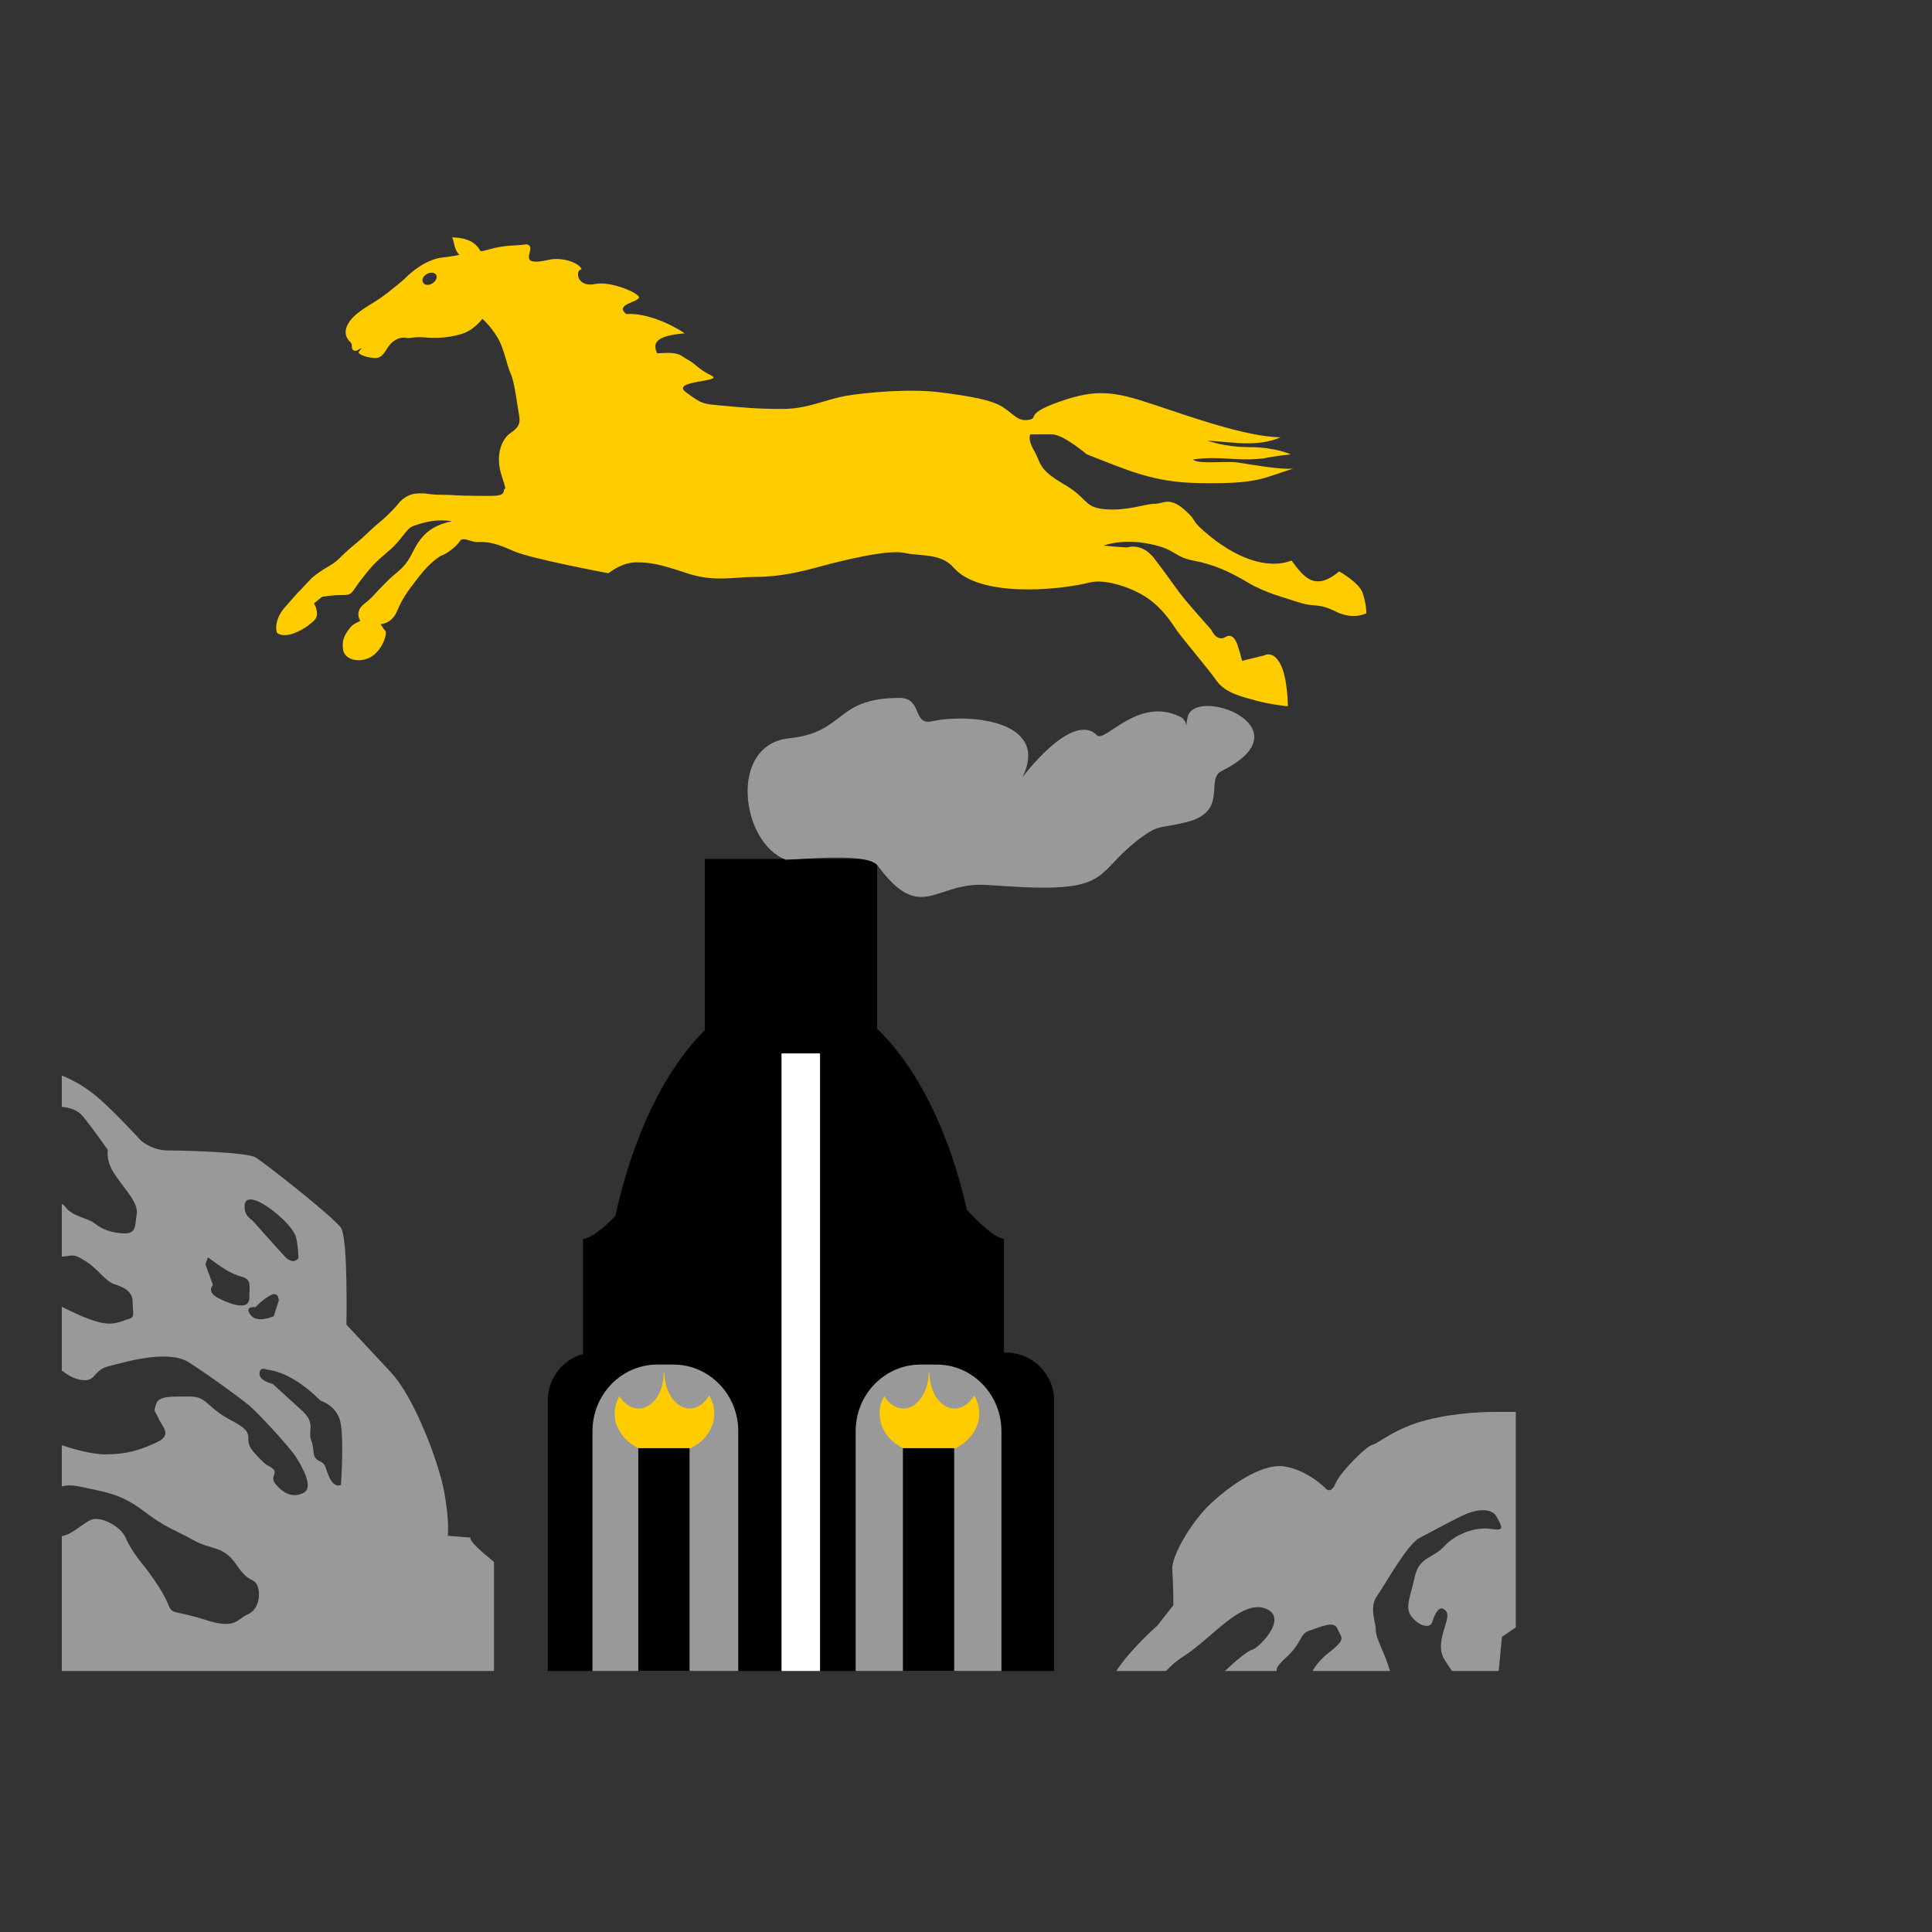 <?xml version="1.0" encoding="UTF-8" standalone="no"?>
<svg
    xmlns:dc="http://purl.org/dc/elements/1.1/"
    xmlns:cc="http://creativecommons.org/ns#"
    xmlns:rdf="http://www.w3.org/1999/02/22-rdf-syntax-ns#"
    xmlns:svg="http://www.w3.org/2000/svg"
    xmlns="http://www.w3.org/2000/svg"
    xmlns:sodipodi="http://sodipodi.sourceforge.net/DTD/sodipodi-0.dtd"
    xmlns:inkscape="http://www.inkscape.org/namespaces/inkscape"
    id="city_bel"
    data-name="bel"
    width="52.5mm"
    height="52.5mm"
    viewBox="0 0 148.82 148.82"
    version="1.1"
    inkscape:version="0.91 r13725"
    sodipodi:docname="_barnaul.svg">
   <rect x="0" y="0" width="148.82" height="148.82" fill="#333333" stroke="none"/>
   <defs
       id="defs10" />
   <sodipodi:namedview
       pagecolor="#ffffff"
       bordercolor="#666666"
       borderopacity="1"
       objecttolerance="10"
       gridtolerance="10"
       guidetolerance="10"
       inkscape:pageopacity="0"
       inkscape:pageshadow="2"
       inkscape:window-width="640"
       inkscape:window-height="480"
       id="namedview8"
       showgrid="false"
       inkscape:zoom="1.268656085"
       inkscape:cx="93.01181102"
       inkscape:cy="93.01181102"
       inkscape:current-layer="city_bel" />
   <g
       transform="matrix(0.028,0,0,0.028,-1041.797,-9.627636359e-6)"
       style="clip-rule:evenodd;fill-rule:evenodd;image-rendering:optimizeQuality;shape-rendering:geometricPrecision;text-rendering:geometricPrecision"
       id="barnaul">
      <path
          class="fil3"
          d="m 38171,941 c 0,0 -23,-17 -8,-47 15,-31 56,-51 86,-71 30,-20 70,-55 70,-55 0,0 32,-34 68,-49 31,-14 44,-9 84,-18 -17,-16 -14,-42 -21,-48 60,1 73,28 79,38 9,0 26,-6 39,-9 43,-9 55,-5 87,-10 36,6 -37,65 61,43 34,-9 85,7 91,26 -18,0 -15,52 39,40 41,-8 119,25 119,37 0,13 -69,19 -35,46 54,-4 122,27 161,53 -75,6 -91,24 -76,55 65,-5 62,6 85,18 22,12 27,25 64,43 37,18 -114,13 -70,46 45,33 46,32 101,37 56,5 93,9 164,9 70,0 115,-25 175,-36 61,-10 176,-20 257,-10 80,10 145,21 175,41 31,20 41,40 71,35 30,-5 -15,-15 85,-50 101,-36 151,-28 256,7 94,31 256,90 352,91 -61,26 -120,15 -201,9 0,0 45,18 115,18 71,0 114,20 114,20 0,0 -42,4 -74,11 -81,9 -116,-8 -195,3 13,14 86,4 121,8 38,6 124,21 155,17 -84,26 -95,43 -259,40 -126,-2 -193,-34 -309,-79 0,0 -65,-55 -95,-55 -30,0 -60,0 -60,0 0,0 -10,10 10,45 20,35 10,50 80,91 70,40 55,65 116,70 60,5 110,-15 135,-15 25,0 40,-20 81,15 40,35 15,25 55,60 84,74 174,107 241,81 33,44 63,87 131,30 0,0 55,30 65,60 10,30 10,55 10,55 0,0 -35,20 -85,-5 -51,-25 -56,-10 -101,-25 -45,-15 -90,-25 -141,-55 -50,-30 -95,-50 -150,-60 -55,-11 -45,-31 -121,-46 -75,-15 -125,5 -125,5 21,2 43,4 65,5 0,0 40,-15 75,31 35,45 61,85 86,115 25,30 70,80 70,80 0,0 15,36 40,20 25,-15 35,31 35,31 4,11 7,23 10,35 20,-5 41,-10 61,-15 0,0 25,-15 45,25 20,40 20,115 20,115 0,0 -50,-5 -85,-15 -36,-10 -86,-20 -111,-55 -25,-35 -80,-100 -100,-126 -20,-25 -36,-60 -81,-95 -45,-35 -125,-60 -166,-50 -97,24 -306,40 -376,-40 -35,-41 -91,-31 -136,-41 -45,-10 -171,21 -226,36 -55,15 -115,30 -181,30 -65,0 -115,15 -191,-10 -75,-25 -100,-30 -140,-30 -40,0 -76,30 -76,30 0,0 -215,-40 -261,-61 -45,-20 -66,-26 -100,-25 -18,1 -40,-17 -49,-1 -8,13 -35,34 -51,39 -1,1 -26,13 -61,58 -35,45 -45,60 -60,95 -15,35 -45,35 -45,35 4,7 9,14 14,20 3,5 -4,42 -34,66 -31,23 -78,15 -83,-15 -5,-31 8,-46 19,-61 12,-15 30,-17 28,-20 -2,-2 -15,-25 10,-45 26,-20 26,-25 61,-60 35,-35 50,-35 75,-86 25,-50 55,-71 106,-82 -47,-8 -86,6 -106,13 -20,7 -30,37 -68,69 -39,33 -45,40 -75,78 -29,38 -23,43 -53,43 -30,0 -55,5 -55,5 -8,6 -15,12 -22,18 -1,0 7,9 8,27 1,17 -13,24 -23,33 -10,8 -61,41 -87,21 -10,-33 18,-66 18,-66 12,-14 25,-28 37,-42 14,-14 27,-29 41,-43 0,0 15,-14 46,-32 30,-17 29,-25 68,-57 40,-33 44,-41 72,-64 28,-23 50,-49 50,-49 0,0 17,-26 49,-30 32,-3 33,3 68,3 36,0 46,3 97,3 51,0 76,3 78,-13 2,-16 11,10 -7,-46 -17,-56 3,-97 23,-112 21,-15 31,-23 26,-51 -5,-28 -13,-94 -23,-114 -10,-21 -18,-69 -36,-99 -18,-31 -42,-52 -42,-52 0,0 -23,32 -58,42 -36,11 -73,12 -103,9 -31,-2 -36,4 -51,1 -15,-2 -33,7 -43,20 -11,13 -18,36 -39,36 -20,0 -50,-10 -46,-17 11,-14 10,-12 -4,-4 -2,1 -12,4 -15,-7 1,-12 -4,-16 -4,-16 z m 210,-187 c 10,-6 21,-5 26,2 4,7 -1,18 -11,24 -10,6 -21,5 -25,-3 -5,-7 0,-17 10,-23 z"
          id="path1742"
          inkscape:connector-curvature="0"
          style="fill:#ffcc00" />
      <path
          class="fil2"
          d="m 38900,3345 c 48,-220 136,-402 246,-511 l 0,-471 474,0 0,467 c 110,106 198,282 247,498 37,42 80,78 102,80 l 0,313 6,0 c 72,0 132,59 132,132 l 0,744 -1393,0 0,-744 c 0,-61 41,-113 97,-128 l 0,-317 c 17,1 54,-26 89,-63 z"
          id="path1744"
          inkscape:connector-curvature="0"
          style="fill:#000000" />
      <rect
          class="fil12"
          x="39357"
          y="2898"
          width="106"
          height="1699"
          id="rect1746"
          style="fill:#ffffff" />
      <path
          class="fil4"
          d="m 39739,3754 45,0 c 98,0 178,82 178,183 l 0,660 -401,0 0,-660 c 0,-101 80,-183 178,-183 z"
          id="path1748"
          inkscape:connector-curvature="0"
          style="fill:#999999" />
      <path
          class="fil3"
          d="m 39764,3777 c 0,0 0,0 0,0 0,54 31,98 69,98 22,0 41,-14 54,-36 9,15 14,32 14,50 0,41 -28,78 -69,97 l 0,-2 -141,0 0,0 c -39,-20 -64,-55 -64,-95 0,-17 4,-34 13,-48 12,21 31,34 52,34 38,0 69,-44 70,-98 0,0 1,0 2,0 z"
          id="path1750"
          inkscape:connector-curvature="0"
          style="fill:#ffcc00" />
      <rect
          class="fil2"
          x="39691"
          y="3984"
          width="141"
          height="613"
          id="rect1752"
          style="fill:#000000" />
      <path
          class="fil4"
          d="m 39015,3754 45,0 c 98,0 178,82 178,183 l 0,660 -401,0 0,-660 c 0,-101 80,-183 178,-183 z"
          id="path1754"
          inkscape:connector-curvature="0"
          style="fill:#999999" />
      <path
          class="fil3"
          d="m 39035,3777 c 0,0 0,0 0,0 0,54 32,98 70,98 21,0 40,-14 53,-36 9,15 14,32 14,50 0,41 -27,78 -69,97 l 0,-2 -140,0 0,0 c -39,-20 -65,-55 -65,-95 0,-17 5,-34 13,-48 13,21 32,34 53,34 38,0 69,-44 69,-98 1,0 2,0 2,0 z"
          id="path1756"
          inkscape:connector-curvature="0"
          style="fill:#ffcc00" />
      <rect
          class="fil2"
          x="38963"
          y="3984"
          width="141"
          height="613"
          id="rect1758"
          style="fill:#000000" />
      <path
          class="fil4"
          d="m 39369,2365 c -123,-45 -160,-316 9,-334 157,-16 124,-111 304,-111 64,0 34,77 90,64 98,-21 325,-4 248,154 0,0 137,-184 205,-115 22,21 112,-107 227,-52 30,13 12,53 22,3 18,-90 334,27 94,147 -47,22 21,112 -98,141 -73,18 -73,5 -125,43 -115,86 -85,137 -269,137 -69,0 -142,-8 -172,-8 -128,0 -167,103 -282,-52 -26,-38 -214,-17 -253,-17 z"
          id="path1760"
          inkscape:connector-curvature="0"
          style="fill:#999999" />
      <path
          class="fil4"
          d="m 38566,4297 0,300 -1189,0 0,-1638 c 13,5 49,20 88,51 49,39 128,126 128,126 0,0 29,29 78,29 49,0 215,5 239,19 25,15 216,165 235,194 20,29 15,266 15,266 0,0 59,63 122,131 64,67 132,247 147,329 15,82 10,121 10,121 l 63,5 c 0,0 -14,4 64,67 z m -794,-819 21,57 c 0,0 -21,19 18,38 39,19 82,31 82,-3 0,-35 7,-50 -22,-58 -28,-7 -60,-30 -60,-30 l -32,-23 -7,19 z m 170,290 c 75,8 146,85 146,85 0,0 50,14 57,67 8,53 0,165 0,165 0,0 -17,11 -32,-21 -14,-31 -7,-35 -28,-45 -22,-11 -11,-29 -22,-57 -10,-28 15,-46 -28,-84 -43,-39 -78,-71 -78,-71 0,0 -36,-7 -36,-28 0,-21 21,-11 21,-11 z m -32,-172 c 0,0 -32,-4 -14,21 18,25 64,4 64,4 l 14,-43 c 0,0 0,-28 -24,-14 -25,14 -40,32 -40,32 z m -533,380 0,-205 c 2,1 3,1 3,1 0,0 28,25 60,25 32,0 25,-29 68,-39 43,-11 160,-46 217,-11 57,36 143,99 168,120 25,21 110,113 128,141 18,28 50,85 21,99 -28,14 -53,3 -75,-22 -21,-24 7,-31 -10,-45 -18,-14 -11,0 -50,-43 -39,-42 14,-49 -61,-88 -74,-38 -67,-67 -117,-67 -50,0 -86,-3 -93,22 -7,24 -3,14 7,38 11,25 40,46 -7,67 -46,21 -82,32 -139,32 -40,0 -92,-16 -120,-25 z m 0,113 c 12,-3 27,-4 46,0 64,14 114,18 178,67 64,49 89,53 138,81 50,28 82,14 118,67 36,53 46,35 57,56 11,21 7,67 -25,81 -32,14 -32,43 -121,14 -89,-28 -85,-10 -100,-45 -14,-36 -60,-96 -60,-96 0,0 -39,-45 -54,-81 -14,-35 -71,-63 -96,-52 -23,9 -51,40 -81,45 l 0,-137 z m 0,-494 0,-138 c 28,-1 29,-11 63,11 36,21 56,57 82,65 25,8 50,19 50,49 0,31 8,42 -12,47 -21,6 -41,19 -82,8 -34,-9 -75,-29 -101,-42 z m 0,-283 0,-267 c 21,2 43,8 58,26 25,30 69,93 69,93 0,0 -8,31 23,73 30,43 61,73 56,104 -5,30 0,52 -33,52 -34,0 -64,-12 -82,-27 -18,-15 -58,-18 -79,-43 -3,-5 -7,-8 -12,-11 z m 526,47 c -23,-17 -23,-28 -23,-42 0,-13 9,-27 45,-8 36,19 92,69 97,97 6,27 6,55 6,55 0,0 -14,22 -39,-6 -25,-27 -86,-96 -86,-96 z"
          id="path1762"
          inkscape:connector-curvature="0"
          style="fill:#999999" />
      <path
          class="fil4"
          d="m 41377,3884 0,593 -38,26 -9,94 -128,0 c -4,-5 -10,-14 -21,-31 -31,-50 22,-113 4,-134 -19,-22 -32,12 -38,31 -7,19 -38,9 -57,-16 -19,-25 -3,-53 9,-109 13,-57 51,-50 82,-85 32,-34 86,-53 127,-47 41,7 31,-6 16,-34 -16,-28 -64,-16 -86,-6 -22,9 -91,47 -126,65 -35,19 -95,129 -117,160 -22,31 -3,72 -3,94 0,22 25,65 34,97 2,5 3,10 5,15 l -213,0 c 7,-13 20,-31 44,-50 51,-40 35,-40 25,-65 -9,-25 -44,-7 -75,3 -32,9 -19,31 -67,75 -25,23 -26,29 -26,37 l -142,0 c 26,-25 62,-56 76,-59 15,-3 102,-88 35,-113 -66,-25 -148,82 -221,129 -24,15 -40,30 -52,43 l -137,0 c 37,-58 113,-125 113,-125 l 44,-56 c 0,0 0,-60 -3,-97 -3,-38 51,-128 98,-175 48,-47 142,-119 209,-110 66,10 114,60 114,60 0,0 15,19 28,-13 13,-31 85,-103 101,-106 16,-3 63,-47 152,-69 88,-22 174,-22 196,-22 18,0 39,0 47,0 z"
          id="path1764"
          inkscape:connector-curvature="0"
          style="fill:#999999" />
   </g>
</svg>
